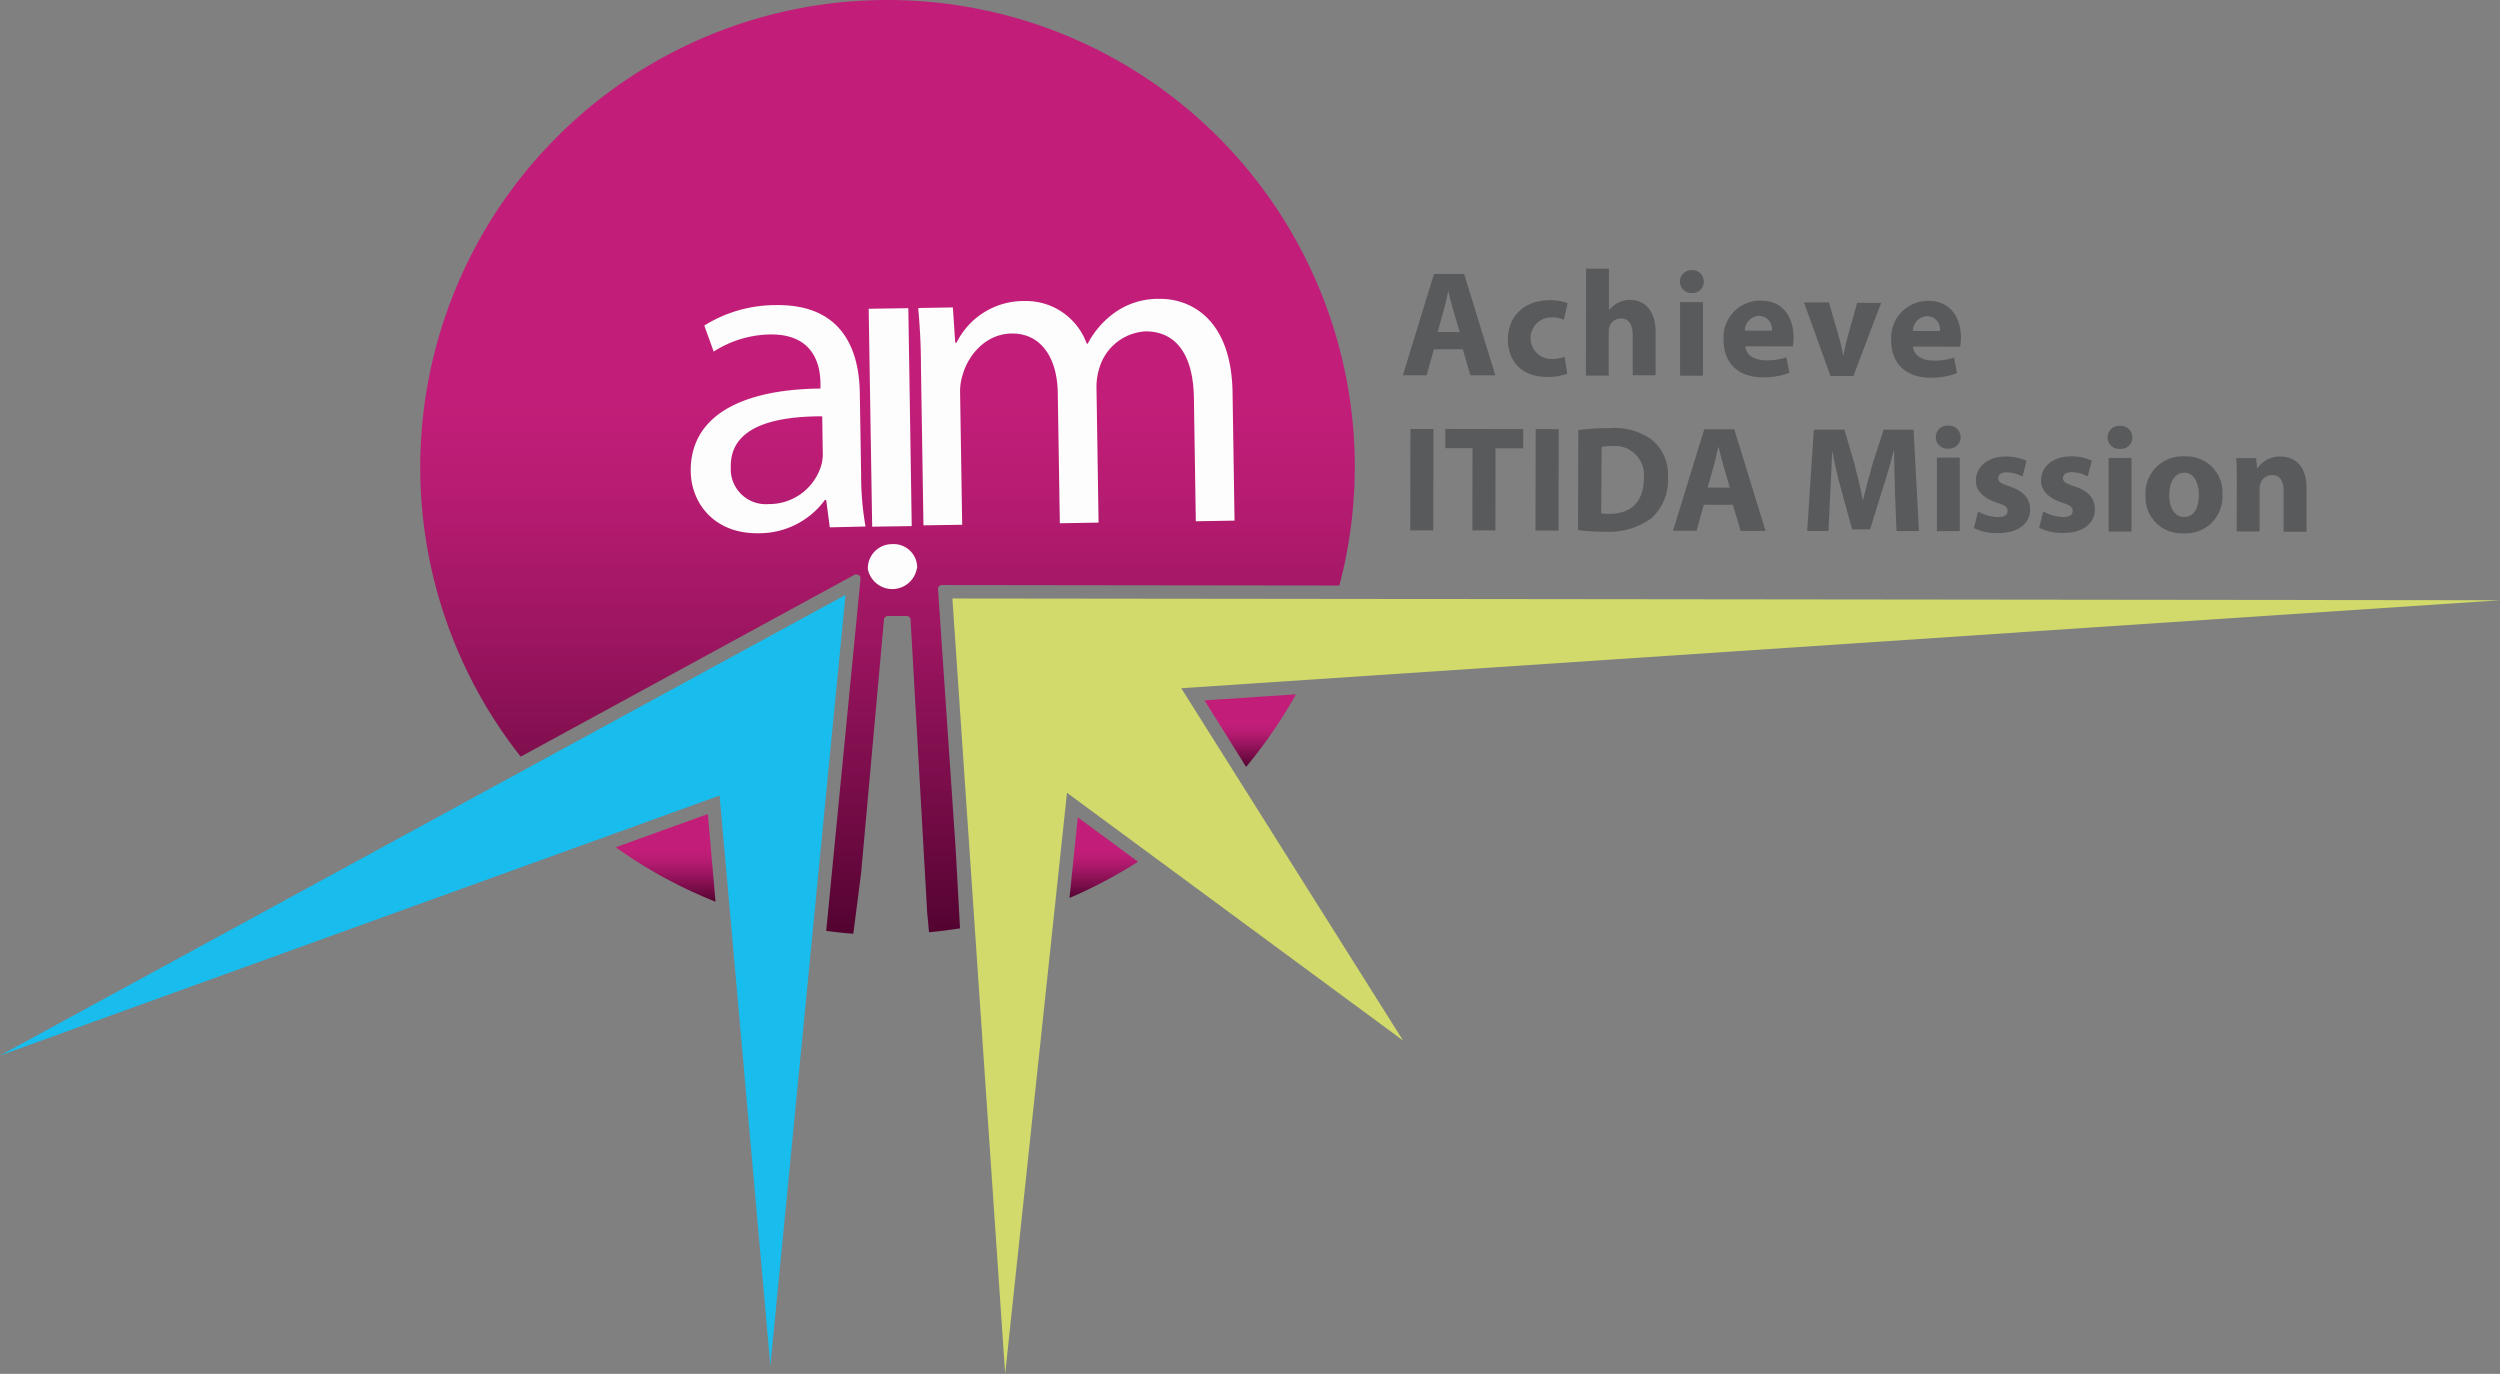 <svg viewBox="0 0 300.8 165.3" xmlns="http://www.w3.org/2000/svg" xmlns:xlink="http://www.w3.org/1999/xlink"><rect x="0" y="0" width="300.8" height="165.3" fill="#808080" stroke="none"/><linearGradient id="a" gradientUnits="userSpaceOnUse" x1="106.79" x2="106.79" y1="2.47" y2="112.46"><stop offset="0" stop-color="#c31c78"/><stop offset=".42" stop-color="#c31c78"/><stop offset=".52" stop-color="#b81971"/><stop offset=".68" stop-color="#9c125f"/><stop offset=".89" stop-color="#6e0741"/><stop offset="1" stop-color="#53002f"/></linearGradient><linearGradient id="b" x1="132.79" x2="132.79" xlink:href="#a" y1="98.97" y2="108.47"/><linearGradient id="c" x1="150.42" x2="150.42" xlink:href="#a" y1="84.11" y2="92.66"/><linearGradient id="d" x1="80.1" x2="80.1" xlink:href="#a" y1="98.59" y2="108.92"/><g opacity=".98"><path d="m86.58 95.72-86.58 31.28 101.73-55.42-9.04 92.75z" fill="#15bef0"/><path d="m128.38 95.39-7.44 69.92-6.35-93.3 186.21.21-158.67 10.59 26.69 42.39z" fill="#d2db6a"/><path d="m162.81 51.9a56.22 56.22 0 0 0 -56-51.44c-1.6 0-3.23.07-4.84.2a56.22 56.22 0 0 0 -39.32 90.84l40.21-21.91a.42.42 0 0 1 .22 0 .43.43 0 0 1 .25.07.49.49 0 0 1 .21.43l-4.13 42.37c1.18.16 2.25.28 3.26.35l.94-7.32 2.75-30.49a.46.46 0 0 1 .46-.42h2.29a.45.45 0 0 1 .45.43l2 35.26.22 2.36c1.19-.11 2.4-.26 3.73-.47l-.52-9.48-2.13-31.38a.42.42 0 0 1 .14-.3.43.43 0 0 1 .33-.15l47.82.06a55.88 55.88 0 0 0 1.66-19.01z" fill="url(#a)" transform="translate(0 -.46)"/><path d="m98.93 50.55c-5.2 0-11.09 1-11 6.08a4.22 4.22 0 0 0 4.56 4.48 6.53 6.53 0 0 0 6.27-4.49 4.81 4.81 0 0 0 .24-1.53zm.91 13.36-.43-3.29h-.16a9.8 9.8 0 0 1 -8 4c-5.31.08-8.08-3.62-8.14-7.41-.1-6.34 5.48-9.89 15.61-10v-.51c0-2.17-.69-6.06-6.06-6a13 13 0 0 0 -6.79 2.06l-1.13-3.13a16.25 16.25 0 0 1 8.57-2.46c8-.13 10.06 5.31 10.14 10.56l.16 9.81a35.62 35.62 0 0 0 .53 6.27z" fill="#fff" transform="translate(0 -.46)"/><path d="m104.94 63.83-.42-26.22 4.77-.07.41 26.22zm5.38 5a3 3 0 0 1 -5.9.1 2.91 2.91 0 0 1 2.93-3 2.82 2.82 0 0 1 3 2.93" fill="#fff" transform="translate(0 -.46)"/><path d="m110.81 44.61c0-2.71-.14-4.93-.33-7.09l4.17-.07.28 4.23h.17a9 9 0 0 1 8.15-5 7.77 7.77 0 0 1 7.51 5.14h.11a10.77 10.77 0 0 1 2.87-3.46 9 9 0 0 1 5.77-1.94c3.46-.05 8.64 2.14 8.79 11.24l.24 15.44-4.66.08-.23-14.85c-.08-5-2-8-5.82-8a6.16 6.16 0 0 0 -5.56 4.43 7.53 7.53 0 0 0 -.34 2.39l.25 16.19-4.66.08-.25-15.71c-.06-4.17-2-7.18-5.58-7.12-3 .05-5.11 2.46-5.83 4.86a6.64 6.64 0 0 0 -.34 2.34l.25 15.81-4.66.07z" fill="#fff" transform="translate(0 -.46)"/><g fill="#58595b"><path d="m175.63 40.42-.76-2.59c-.22-.72-.43-1.63-.61-2.35-.18.72-.36 1.64-.56 2.35l-.73 2.58zm-3.1 2.06-.88 3.13h-2.86l3.75-12.19h3.62l3.76 12.2h-3l-.92-3.14z" transform="translate(0 -.46)"/><path d="m188.57 45.42a6.43 6.43 0 0 1 -2.46.39c-2.86 0-4.68-1.74-4.68-4.53 0-2.59 1.78-4.7 5.08-4.7a6.33 6.33 0 0 1 2.1.35l-.44 2a3.66 3.66 0 0 0 -1.54-.28 2.48 2.48 0 0 0 .05 5 4.06 4.06 0 0 0 1.57-.27z" transform="translate(0 -.46)"/><path d="m190.84 32.79h2.75v5a3.44 3.44 0 0 1 1.09-.9 3.17 3.17 0 0 1 1.43-.34c1.75 0 3.09 1.22 3.09 3.88v5.18h-2.75v-4.83c0-1.15-.39-2-1.42-2a1.46 1.46 0 0 0 -1.38 1 1.83 1.83 0 0 0 -.09.62v5.25h-2.75z" transform="translate(0 -.46)"/><path d="m202.15 45.66v-8.85h2.75v8.85zm2.85-11.31a1.37 1.37 0 0 1 -1.49 1.37 1.38 1.38 0 1 1 0-2.76 1.38 1.38 0 0 1 1.49 1.39" transform="translate(0 -.46)"/><path d="m213.2 40.25a1.6 1.6 0 0 0 -1.56-1.79 1.79 1.79 0 0 0 -1.7 1.78zm-3.2 1.88c.09 1.14 1.21 1.68 2.5 1.69a7.93 7.93 0 0 0 2.44-.36l.36 1.86a8.76 8.76 0 0 1 -3.2.54c-3 0-4.72-1.75-4.72-4.52a4.42 4.42 0 0 1 4.48-4.71c2.86 0 3.94 2.23 3.94 4.42a7.41 7.41 0 0 1 -.09 1.09z" transform="translate(0 -.46)"/><path d="m220.06 36.84 1.19 4.16a18.54 18.54 0 0 1 .5 2.16h.06c.14-.73.29-1.4.49-2.16l1.15-4.1h2.89l-3.34 8.8h-2.75l-3.2-8.85z" transform="translate(0 -.46)"/><path d="m233.41 40.29a1.59 1.59 0 0 0 -1.55-1.8 1.8 1.8 0 0 0 -1.7 1.79zm-3.24 1.87c.09 1.14 1.21 1.69 2.5 1.69a7.64 7.64 0 0 0 2.44-.36l.36 1.87a8.8 8.8 0 0 1 -3.2.54c-3 0-4.73-1.75-4.72-4.52a4.44 4.44 0 0 1 4.45-4.72c2.86 0 3.94 2.24 3.94 4.43a6.8 6.8 0 0 1 -.1 1.08z" transform="translate(0 -.46)"/><path d="m164.94 56.78h12.2v2.77h-12.2z" transform="matrix(.002 -1 1 .002 112.57 228.64)"/><path d="m177.17 53.93h-3.27v-2.32l9.38.02-.01 2.31h-3.33l-.01 9.88h-2.77z"/><path d="m180.02 56.8h12.2v2.77h-12.2z" transform="matrix(.002 -1 1 .002 127.59 243.74)"/><path d="m192.65 62.22a5.47 5.47 0 0 0 1 .06c2.5 0 4.13-1.35 4.14-4.27a3.5 3.5 0 0 0 -3.83-3.88 5.31 5.31 0 0 0 -1.25.11zm-2.75-10a25.17 25.17 0 0 1 3.73-.25 7.85 7.85 0 0 1 5 1.31 5.42 5.42 0 0 1 2.06 4.61 6.19 6.19 0 0 1 -2 4.93 8.74 8.74 0 0 1 -5.69 1.61 23.62 23.62 0 0 1 -3.13-.19z" transform="translate(0 -.46)"/><path d="m208.13 59.13-.75-2.59c-.22-.72-.44-1.63-.62-2.35-.18.72-.36 1.65-.57 2.35l-.73 2.59zm-3.13 2.06-.87 3.13h-2.83l3.75-12.2h3.62l3.76 12.21h-3l-.93-3.13z" transform="translate(0 -.46)"/><path d="m228 59.69c0-1.46-.1-3.24-.1-5h-.05c-.39 1.55-.89 3.29-1.37 4.72l-1.48 4.75h-2.15l-1.3-4.72c-.4-1.43-.81-3.17-1.1-4.76-.08 1.64-.13 3.53-.23 5l-.22 4.67h-2.56l.8-12.2h3.68l1.19 4.08c.37 1.41.75 2.93 1 4.36h.05c.35-1.41.77-3 1.17-4.38l1.31-4.05h3.6l.65 12.2h-2.7z" transform="translate(0 -.46)"/><path d="m233.05 64.37v-8.85h2.75v8.85zm2.86-11.31a1.39 1.39 0 0 1 -1.49 1.38 1.39 1.39 0 1 1 0-2.77 1.38 1.38 0 0 1 1.47 1.39" transform="translate(0 -.46)"/><path d="m238 62a5.37 5.37 0 0 0 2.37.68c.83 0 1.18-.29 1.18-.74s-.27-.67-1.3-1c-1.83-.62-2.54-1.61-2.51-2.66 0-1.65 1.41-2.9 3.6-2.89a5.93 5.93 0 0 1 2.5.51l-.49 1.9a4.32 4.32 0 0 0 -1.92-.51c-.67 0-1 .27-1 .72s.34.63 1.43 1c1.68.58 2.38 1.43 2.4 2.73 0 1.65-1.31 2.86-3.84 2.86a6.42 6.42 0 0 1 -2.92-.6z" transform="translate(0 -.46)"/><path d="m245.85 62a5.3 5.3 0 0 0 2.37.67c.83 0 1.17-.29 1.17-.74s-.27-.67-1.3-1c-1.83-.62-2.53-1.62-2.51-2.67 0-1.65 1.42-2.89 3.61-2.89a6 6 0 0 1 2.5.51l-.5 1.9a4.24 4.24 0 0 0 -1.92-.51c-.66 0-1.05.27-1.05.72s.35.64 1.43 1c1.68.58 2.39 1.43 2.4 2.74 0 1.64-1.3 2.85-3.84 2.85a6.29 6.29 0 0 1 -2.86-.62z" transform="translate(0 -.46)"/><path d="m253.71 64.41v-8.85h2.75v8.85zm2.87-11.31a1.39 1.39 0 0 1 -1.49 1.37 1.39 1.39 0 1 1 0-2.77 1.39 1.39 0 0 1 1.47 1.4" transform="translate(0 -.46)"/><path d="m261 60c0 1.52.62 2.66 1.8 2.66s1.76-1.06 1.76-2.66c0-1.32-.5-2.66-1.75-2.66s-1.81 1.34-1.81 2.66m6.4-.08a4.42 4.42 0 0 1 -4.67 4.71 4.34 4.34 0 0 1 -4.58-4.57 4.43 4.43 0 0 1 4.74-4.68 4.31 4.31 0 0 1 4.51 4.54" transform="translate(0 -.46)"/><path d="m269.13 58.41c0-1.11 0-2-.07-2.83h2.39l.12 1.21h.06a3.21 3.21 0 0 1 2.73-1.4c1.81 0 3.17 1.2 3.16 3.8v5.25h-2.76v-4.9c0-1.14-.39-1.92-1.39-1.92a1.46 1.46 0 0 0 -1.39 1 1.72 1.72 0 0 0 -.11.69v5.1h-2.75z" transform="translate(0 -.46)"/></g><path d="m136.92 104.14-7.24-5.34-1 9.7a56 56 0 0 0 8.24-4.36z" fill="url(#b)" transform="translate(0 -.46)"/><path d="m155.93 84-11 .73 5 8a57.28 57.28 0 0 0 6-8.73z" fill="url(#c)" transform="translate(0 -.46)"/><path d="m85.17 98.4-11.08 4a56 56 0 0 0 12 6.55z" fill="url(#d)" transform="translate(0 -.46)"/></g></svg>